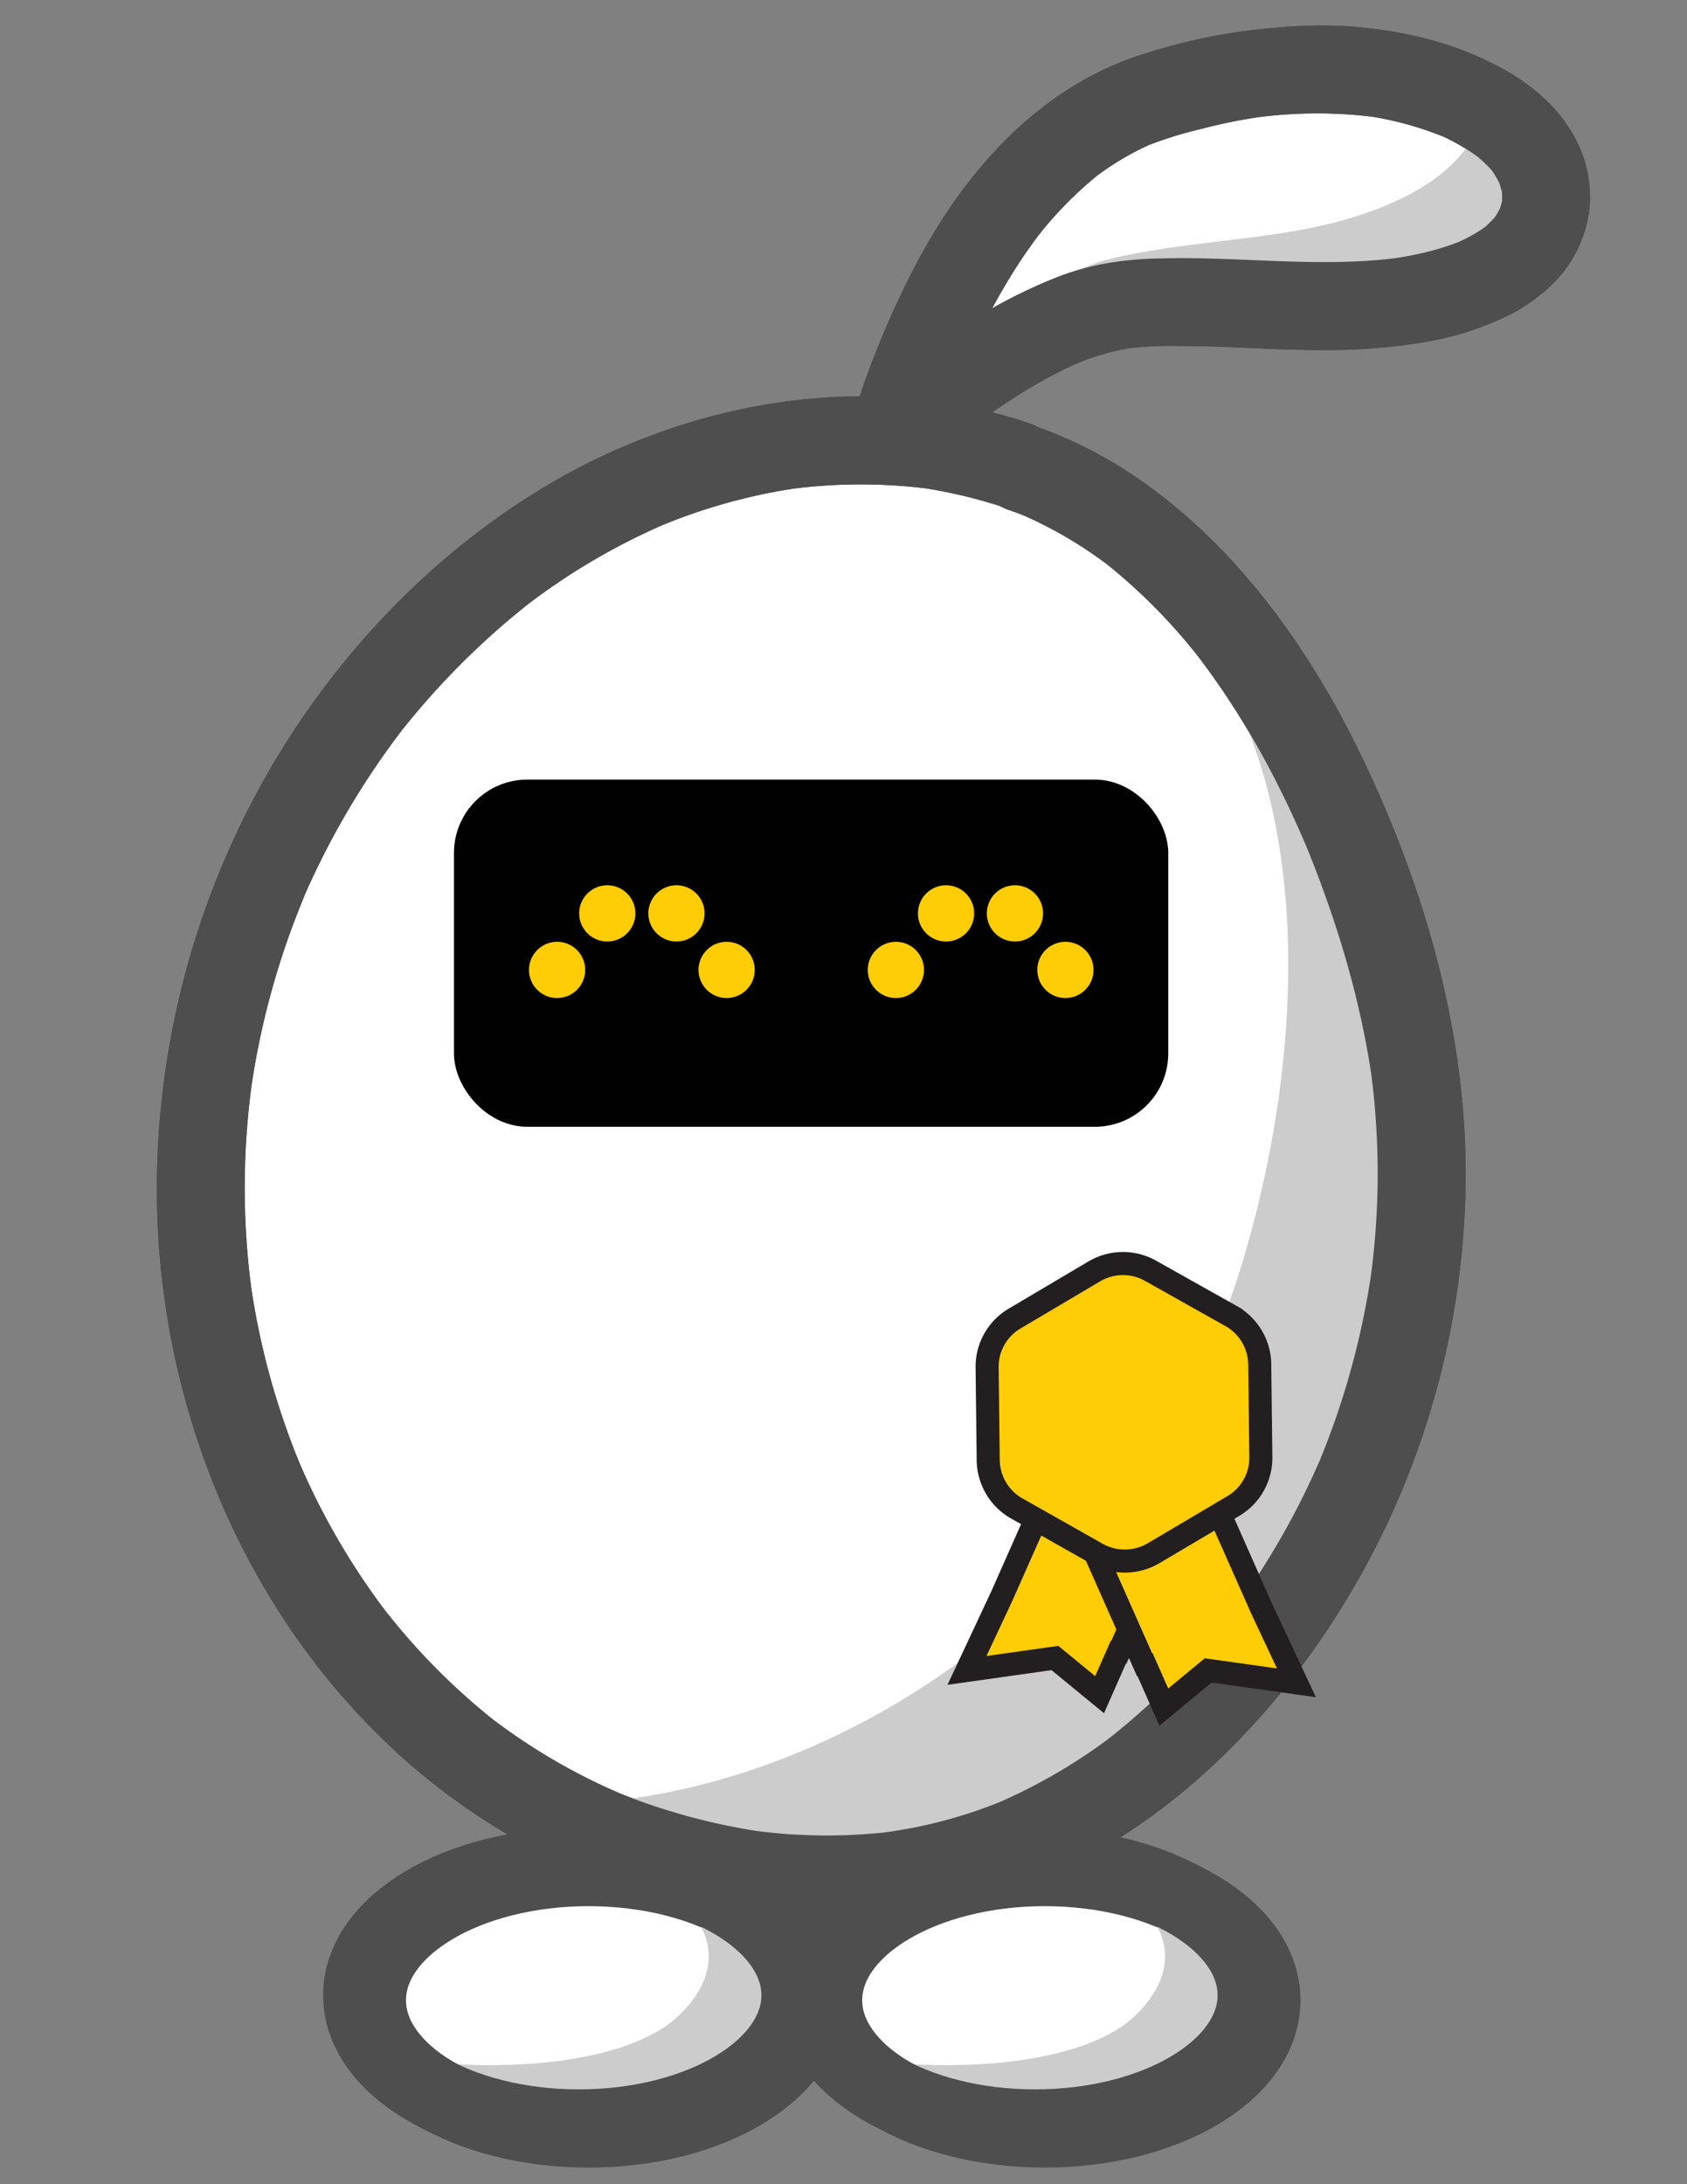 <svg xmlns="http://www.w3.org/2000/svg" viewBox="0 0 612 792"><rect x="0" y="0" width="612" height="792" fill="#808080" stroke="none"/><defs><style>.a,.c{fill:#fff;}.b{fill:#4e4e4e;}.c,.f{stroke:#4e4e4e;stroke-width:26.57px;}.c,.e,.f,.h{stroke-miterlimit:10;}.d{fill:#ccc;}.e{fill:#010101;stroke:#010101;stroke-width:10.63px;}.f{fill:none;}.g,.h{fill:#ffcd05;}.h{stroke:#231f20;stroke-width:8.37px;}</style></defs><path class="a" d="M369.4,168.9c-39.1-13.5-83.2-11.6-121.7,1.7s-72,37.3-98.7,66.1C83.6,307,57.7,407.6,81.5,499.4,95.8,554.5,128,607.1,177,641.8s115.3,49.6,173.1,32.8c43.3-12.5,78.9-41.4,105.5-75.1,51.9-65.9,71.8-152.9,53.5-234S443.3,194.7,369.9,169.4"/><path class="b" d="M373.7,153.6c-56.2-19.3-119.4-9.1-170.4,19.6-45.9,25.9-84,66.4-109.2,112.5A304.5,304.5,0,0,0,56.9,434.2c.6,51.3,14.9,102.7,41.9,146.4A257.1,257.1,0,0,0,149,640a241.2,241.2,0,0,0,71.1,42.5,225.5,225.5,0,0,0,77.9,15,212.2,212.2,0,0,0,40.6-3.7,191,191,0,0,0,39.7-12.6c48.1-20.7,87-61.1,113-105.9a299.4,299.4,0,0,0,40.4-153.4c-.7-50.5-15.3-100.5-36.9-145.9-20.1-42.3-49.4-82.9-90-107.7A161.9,161.9,0,0,0,374.1,154c-7.9-2.7-17.8,3.1-19.6,11.1s2.7,16.7,11.1,19.7c2.8.9,5.5,2,8.2,3.1l-3.8-1.6A153.6,153.6,0,0,1,403.4,206l-3.2-2.5a207.9,207.9,0,0,1,36.3,36.9l-2.5-3.2c16.5,21.4,29.6,45.3,40.1,70.2l-1.6-3.9c12,28.7,21.3,59,25.5,89.8l-.6-4.2a279.8,279.8,0,0,1-.1,73.7l.6-4.2a289.3,289.3,0,0,1-19.8,72.6l1.6-3.8a282,282,0,0,1-36.3,62.1l2.5-3.2A252.1,252.1,0,0,1,402,630.6l3.3-2.5A202,202,0,0,1,361.4,654l3.8-1.6a173.1,173.1,0,0,1-44.7,12.1l4.3-.5a199.4,199.4,0,0,1-51.2-.2l4.2.6A227.8,227.8,0,0,1,221.7,649l3.9,1.6a219.8,219.8,0,0,1-47.8-27.9l3.2,2.5a237.4,237.4,0,0,1-42.1-42.3l2.5,3.3a258.2,258.2,0,0,1-33.6-57.7l1.6,3.8a271.9,271.9,0,0,1-18.8-69.2l.6,4.3a278.6,278.6,0,0,1,.1-74.1l-.6,4.2a286.9,286.9,0,0,1,20.2-73.7l-1.7,3.8a291.9,291.9,0,0,1,36.9-63.2l-2.5,3.2a282.8,282.8,0,0,1,49.7-49.9l-3.2,2.5a236.7,236.7,0,0,1,52.1-30.6l-3.8,1.6a208.1,208.1,0,0,1,52-14.4l-4.2.6a194.8,194.8,0,0,1,50.6-.2l-4.2-.6a181.8,181.8,0,0,1,32.6,7.7c7.9,2.7,17.8-3.1,19.6-11.1s-2.7-16.7-11.1-19.6Z"/><ellipse class="c" cx="379" cy="725.3" rx="79.5" ry="47.4"/><path class="a" d="M551,49c-13.2-13.6-37.2-21.8-61.7-23.5s-49.3,2.6-71.4,9.8c-54,17.6-81.4,82.8-93.3,120.7l-1.6,2.2.4.4c22.4-20,57.3-46.5,89.1-48.6,23.9-1.6,48,1.3,72.1,1s49.9-4.6,64.8-16.9S564.2,62.5,551,49Z"/><path class="b" d="M562.3,37.7c-9-9.1-20.2-15.1-32-19.6S505.4,11,492.5,9.8s-28-.3-42,1.6a209,209,0,0,0-36.6,8.5c-19.6,6.3-37,18.1-51.2,33s-23.8,30-32.5,47a331.2,331.2,0,0,0-19.5,47.3c-.5,1.5-1,3-1.4,4.6l1.6-3.8-1.7,2.1-1.6,3.8a12.7,12.7,0,0,0-.3,6.4,8,8,0,0,0,1.1,4,12.5,12.5,0,0,0,3.3,5.1l.4.4c2.8,2.8,7.3,4.9,11.3,4.7l4.2-.6a15.1,15.1,0,0,0,7-4.1c6-5.2,12.1-10.3,18.3-15.2l-3.2,2.5c13.3-10.2,27.5-19.6,43-26.2l-3.8,1.6a95,95,0,0,1,23.4-6.7l-4.2.6a148,148,0,0,1,22.1-.9c7.7,0,15.5.3,23.2.7,14.9.6,29.8,1.3,44.7.1s28.4-3.2,41.5-8.6a91.2,91.2,0,0,0,11-5.1,75.7,75.7,0,0,0,9.8-7,48.7,48.7,0,0,0,8.6-9.5,45,45,0,0,0,5.3-10.5A41.5,41.5,0,0,0,576.8,73a47.1,47.1,0,0,0-1.3-12.4c-2.1-8.6-7.1-16.6-13.2-22.9A16.5,16.5,0,0,0,551,33c-3.9,0-8.6,1.7-11.3,4.7A15.8,15.8,0,0,0,535.1,49a16.3,16.3,0,0,0,4.6,11.2c1.1,1.1,2.1,2.3,3,3.4l-2.5-3.2a37,37,0,0,1,4.5,7.7l-1.6-3.8a30.6,30.6,0,0,1,2.2,7.7l-.6-4.2a28.9,28.9,0,0,1,0,7.2l.6-4.2a29.3,29.3,0,0,1-2,7l1.6-3.8a31.8,31.8,0,0,1-3.9,6.6l2.5-3.2a47.6,47.6,0,0,1-6.4,6.3l3.2-2.5a56.9,56.9,0,0,1-12.7,7.2l3.8-1.6c-8.8,3.8-18.3,5.9-27.9,7.2l4.3-.6c-28.8,3.9-57.7-.5-86.5.3A123.9,123.9,0,0,0,398.6,96a98.9,98.9,0,0,0-16.8,5.2A190.3,190.3,0,0,0,346,120.5a350,350,0,0,0-33.9,26.8h22.5l-.3-.4,2.5,19.3,1.4-1.8a17.9,17.9,0,0,0,1.9-4.5c.2-.5.3-1.1.5-1.6l2.1-6.3c1.5-4.5,3.2-9.1,4.9-13.5l3.3-8.2-1.6,3.8a242.9,242.9,0,0,1,20.8-39.4c2.4-3.6,5-7.2,7.6-10.7l-2.4,3.2a138,138,0,0,1,24.2-24.7L396.3,65a101.8,101.8,0,0,1,22.5-13.3L415,53.3a139.5,139.5,0,0,1,20.2-6.4,196,196,0,0,1,24-4.8l-4.2.6a165.9,165.9,0,0,1,43.4-.3l-4.3-.6a117,117,0,0,1,30.3,8.1l-3.8-1.7a76.5,76.5,0,0,1,16.9,9.7l-3.2-2.5a61.7,61.7,0,0,1,5.4,4.8A16.5,16.5,0,0,0,551,64.9c3.9,0,8.6-1.7,11.3-4.7s4.8-7,4.6-11.2A16.9,16.9,0,0,0,562.3,37.7Z"/><path class="d" d="M538.5,35.2A34,34,0,0,1,530.9,55c-12.3,15.5-36.3,24.2-59.2,28.4s-46.4,5-69,10.5c-10.3,2.5-20.5,8.2-30.2,15.6a43.5,43.5,0,0,1,7.6,9.8c9.4-5.4,19-9.3,28.6-10.6,22.9-3.1,46.4-1.4,69.6-3.1s47.9-7.8,61.4-21.9S551.9,49.1,538.5,35.2Z"/><path class="d" d="M515.3,365.5C497,284.4,449.5,194.7,376.1,169.4l-.5-.5c-21.7-7.5-45-10.2-67.9-8.9,4.7.6,9.4,1.4,14.1,2.3,39.9,7.9,78.9,28.4,105.9,59.8l.2.6c50.6,58.8,46.4,160.1,21.5,239.3s-86,144.4-163.9,175.1c-25.9,10.2-54.1,16.7-82.7,17.1,46.3,25.6,103.1,35,153.5,20.4,43.2-12.5,78.9-41.4,105.5-75.1C513.7,533.6,533.6,446.6,515.3,365.5Z"/><path class="b" d="M373.7,153.6c-56.2-19.3-119.4-9.1-170.4,19.6-45.9,25.9-84,66.4-109.2,112.5A304.5,304.5,0,0,0,56.9,434.2c.6,51.3,14.9,102.7,41.9,146.4A257.1,257.1,0,0,0,149,640a241.2,241.2,0,0,0,71.1,42.5,225.5,225.5,0,0,0,77.9,15,212.2,212.2,0,0,0,40.6-3.7,191,191,0,0,0,39.7-12.6c48.1-20.7,87-61.1,113-105.9a299.4,299.4,0,0,0,40.4-153.4c-.7-50.5-15.3-100.5-36.9-145.9-20.1-42.3-49.4-82.9-90-107.7A161.9,161.9,0,0,0,374.1,154c-7.9-2.7-17.8,3.1-19.6,11.1s2.7,16.7,11.1,19.7c2.8.9,5.5,2,8.2,3.1l-3.8-1.6A153.6,153.6,0,0,1,403.4,206l-3.2-2.5a207.9,207.9,0,0,1,36.3,36.9l-2.5-3.2c16.5,21.4,29.6,45.3,40.1,70.2l-1.6-3.9c12,28.7,21.3,59,25.5,89.8l-.6-4.2a279.8,279.8,0,0,1-.1,73.7l.6-4.2a289.3,289.3,0,0,1-19.8,72.6l1.6-3.8a282,282,0,0,1-36.3,62.1l2.5-3.2A252.1,252.1,0,0,1,402,630.6l3.3-2.5A202,202,0,0,1,361.4,654l3.8-1.6a173.1,173.1,0,0,1-44.7,12.1l4.3-.5a199.4,199.4,0,0,1-51.2-.2l4.2.6A227.8,227.8,0,0,1,221.7,649l3.9,1.6a219.8,219.8,0,0,1-47.8-27.9l3.2,2.5a237.4,237.4,0,0,1-42.1-42.3l2.5,3.3a258.2,258.2,0,0,1-33.6-57.7l1.6,3.8a271.9,271.9,0,0,1-18.8-69.2l.6,4.3a278.6,278.6,0,0,1,.1-74.1l-.6,4.2a286.9,286.9,0,0,1,20.2-73.7l-1.7,3.8a291.9,291.9,0,0,1,36.9-63.2l-2.5,3.2a282.8,282.8,0,0,1,49.7-49.9l-3.2,2.5a236.7,236.7,0,0,1,52.1-30.6l-3.8,1.6a208.1,208.1,0,0,1,52-14.4l-4.2.6a194.8,194.8,0,0,1,50.6-.2l-4.2-.6a181.8,181.8,0,0,1,32.6,7.7c7.9,2.7,17.8-3.1,19.6-11.1s-2.7-16.7-11.1-19.6Z"/><rect class="e" x="170" y="288" width="248.5" height="115.26" rx="21.3"/><path class="d" d="M441.7,720.5c-4.8-15.7-21.6-35.4-51.6-46v-.2a183.2,183.2,0,0,0-28.3-7.2l5.9,1.5c16.5,4.8,32.1,11.7,42.4,19.4h0c19.2,14.6,13.9,32,.7,43.8s-41.2,18-75,16.9a220.7,220.7,0,0,1-35.3-4,200,200,0,0,0,63.7,16.5c18.6,1.4,34.6-.6,47-4.3C435.2,749.8,446.6,736.3,441.7,720.5Z"/><ellipse class="f" cx="375.5" cy="723.5" rx="79.5" ry="47.4"/><ellipse class="c" cx="213.5" cy="725.3" rx="79.5" ry="47.4"/><path class="d" d="M276.3,720.5c-4.9-15.7-21.7-35.4-51.6-46l-.2-.2a181.9,181.9,0,0,0-28.2-7.2l5.8,1.5c16.5,4.8,32.2,11.7,42.4,19.4h.1c19.1,14.6,13.9,32,.6,43.8s-41.2,18-75,16.9a222,222,0,0,1-35.3-4,199.9,199.9,0,0,0,63.8,16.5c18.6,1.4,34.6-.6,46.9-4.3C269.7,749.8,281.1,736.3,276.3,720.5Z"/><ellipse class="f" cx="210" cy="723.5" rx="79.5" ry="47.4"/><path class="b" d="M562.3,37.7c-9-9.1-20.2-15.1-32-19.6S505.4,11,492.5,9.8s-28-.3-42,1.6a209,209,0,0,0-36.6,8.5c-19.6,6.3-37,18.1-51.2,33s-23.8,30-32.5,47a331.2,331.2,0,0,0-19.5,47.3c-.5,1.5-1,3-1.4,4.6l1.6-3.8-1.7,2.1-1.6,3.8a12.7,12.7,0,0,0-.3,6.4,8,8,0,0,0,1.1,4,12.5,12.5,0,0,0,3.3,5.1l.4.4c2.8,2.8,7.3,4.9,11.3,4.7l4.2-.6a15.1,15.1,0,0,0,7-4.1c6-5.2,12.1-10.3,18.3-15.2l-3.2,2.5c13.3-10.2,27.5-19.6,43-26.2l-3.8,1.6a95,95,0,0,1,23.4-6.7l-4.2.6a148,148,0,0,1,22.1-.9c7.7,0,15.5.3,23.2.7,14.9.6,29.8,1.3,44.7.1s28.4-3.2,41.5-8.6a91.2,91.2,0,0,0,11-5.1,75.7,75.7,0,0,0,9.8-7,48.7,48.7,0,0,0,8.6-9.5,45,45,0,0,0,5.3-10.5A41.5,41.5,0,0,0,576.8,73a47.1,47.1,0,0,0-1.3-12.4c-2.1-8.6-7.1-16.6-13.2-22.9A16.5,16.5,0,0,0,551,33c-3.9,0-8.6,1.7-11.3,4.7A15.8,15.8,0,0,0,535.1,49a16.3,16.3,0,0,0,4.6,11.2c1.1,1.1,2.1,2.3,3,3.4l-2.5-3.2a37,37,0,0,1,4.5,7.7l-1.6-3.8a30.6,30.6,0,0,1,2.2,7.7l-.6-4.2a28.9,28.9,0,0,1,0,7.2l.6-4.2a29.3,29.3,0,0,1-2,7l1.6-3.8a31.8,31.8,0,0,1-3.9,6.6l2.5-3.2a47.6,47.6,0,0,1-6.4,6.3l3.2-2.5a56.9,56.9,0,0,1-12.7,7.2l3.8-1.6c-8.8,3.8-18.3,5.9-27.9,7.2l4.3-.6c-28.8,3.9-57.7-.5-86.5.3A123.9,123.9,0,0,0,398.6,96a98.9,98.9,0,0,0-16.8,5.2A190.3,190.3,0,0,0,346,120.5a350,350,0,0,0-33.9,26.8h22.5l-.3-.4,2.5,19.3,1.4-1.8a17.9,17.9,0,0,0,1.9-4.5c.2-.5.3-1.1.5-1.6l2.1-6.3c1.5-4.5,3.2-9.1,4.9-13.5l3.3-8.2-1.6,3.8a242.9,242.9,0,0,1,20.8-39.4c2.4-3.6,5-7.2,7.6-10.7l-2.4,3.2a138,138,0,0,1,24.2-24.7L396.3,65a101.8,101.8,0,0,1,22.5-13.3L415,53.3a139.5,139.5,0,0,1,20.2-6.4,196,196,0,0,1,24-4.8l-4.2.6a165.9,165.9,0,0,1,43.4-.3l-4.3-.6a117,117,0,0,1,30.3,8.1l-3.8-1.7a76.5,76.5,0,0,1,16.9,9.7l-3.2-2.5a61.7,61.7,0,0,1,5.4,4.8A16.5,16.5,0,0,0,551,64.9c3.9,0,8.6-1.7,11.3-4.7s4.8-7,4.6-11.2A16.9,16.9,0,0,0,562.3,37.7Z"/><circle class="g" cx="263.6" cy="351.7" r="10.2"/><circle class="g" cx="202.1" cy="351.7" r="10.2"/><circle class="g" cx="220.3" cy="331.2" r="10.2"/><circle class="g" cx="245.4" cy="331.2" r="10.2"/><circle class="g" cx="386.5" cy="351.7" r="10.2"/><circle class="g" cx="325" cy="351.7" r="10.2"/><circle class="g" cx="343.2" cy="331.2" r="10.2"/><circle class="g" cx="368.2" cy="331.2" r="10.2"/><polygon class="h" points="444 513.1 397.5 501.9 363.5 578.6 350.8 605.7 382.7 601.2 398.9 614.5 405.7 599.1 405.9 599.1 444 513.1"/><polygon class="h" points="377.1 517.6 423.6 506.4 457.6 583.1 470.3 610.2 438.3 605.7 422.2 619 415.4 603.6 415.2 603.6 377.1 517.6"/><path class="h" d="M447.4,546.1l-28.9,17.1a20.6,20.6,0,0,1-20.4.3L368.9,547a20.4,20.4,0,0,1-10.4-17.5l-.4-33.6a20.3,20.3,0,0,1,10-17.8L397,461a20.4,20.4,0,0,1,20.4-.2l29.2,16.4A20.4,20.4,0,0,1,457,494.8l.4,33.6A20.3,20.3,0,0,1,447.4,546.1Z"/></svg>